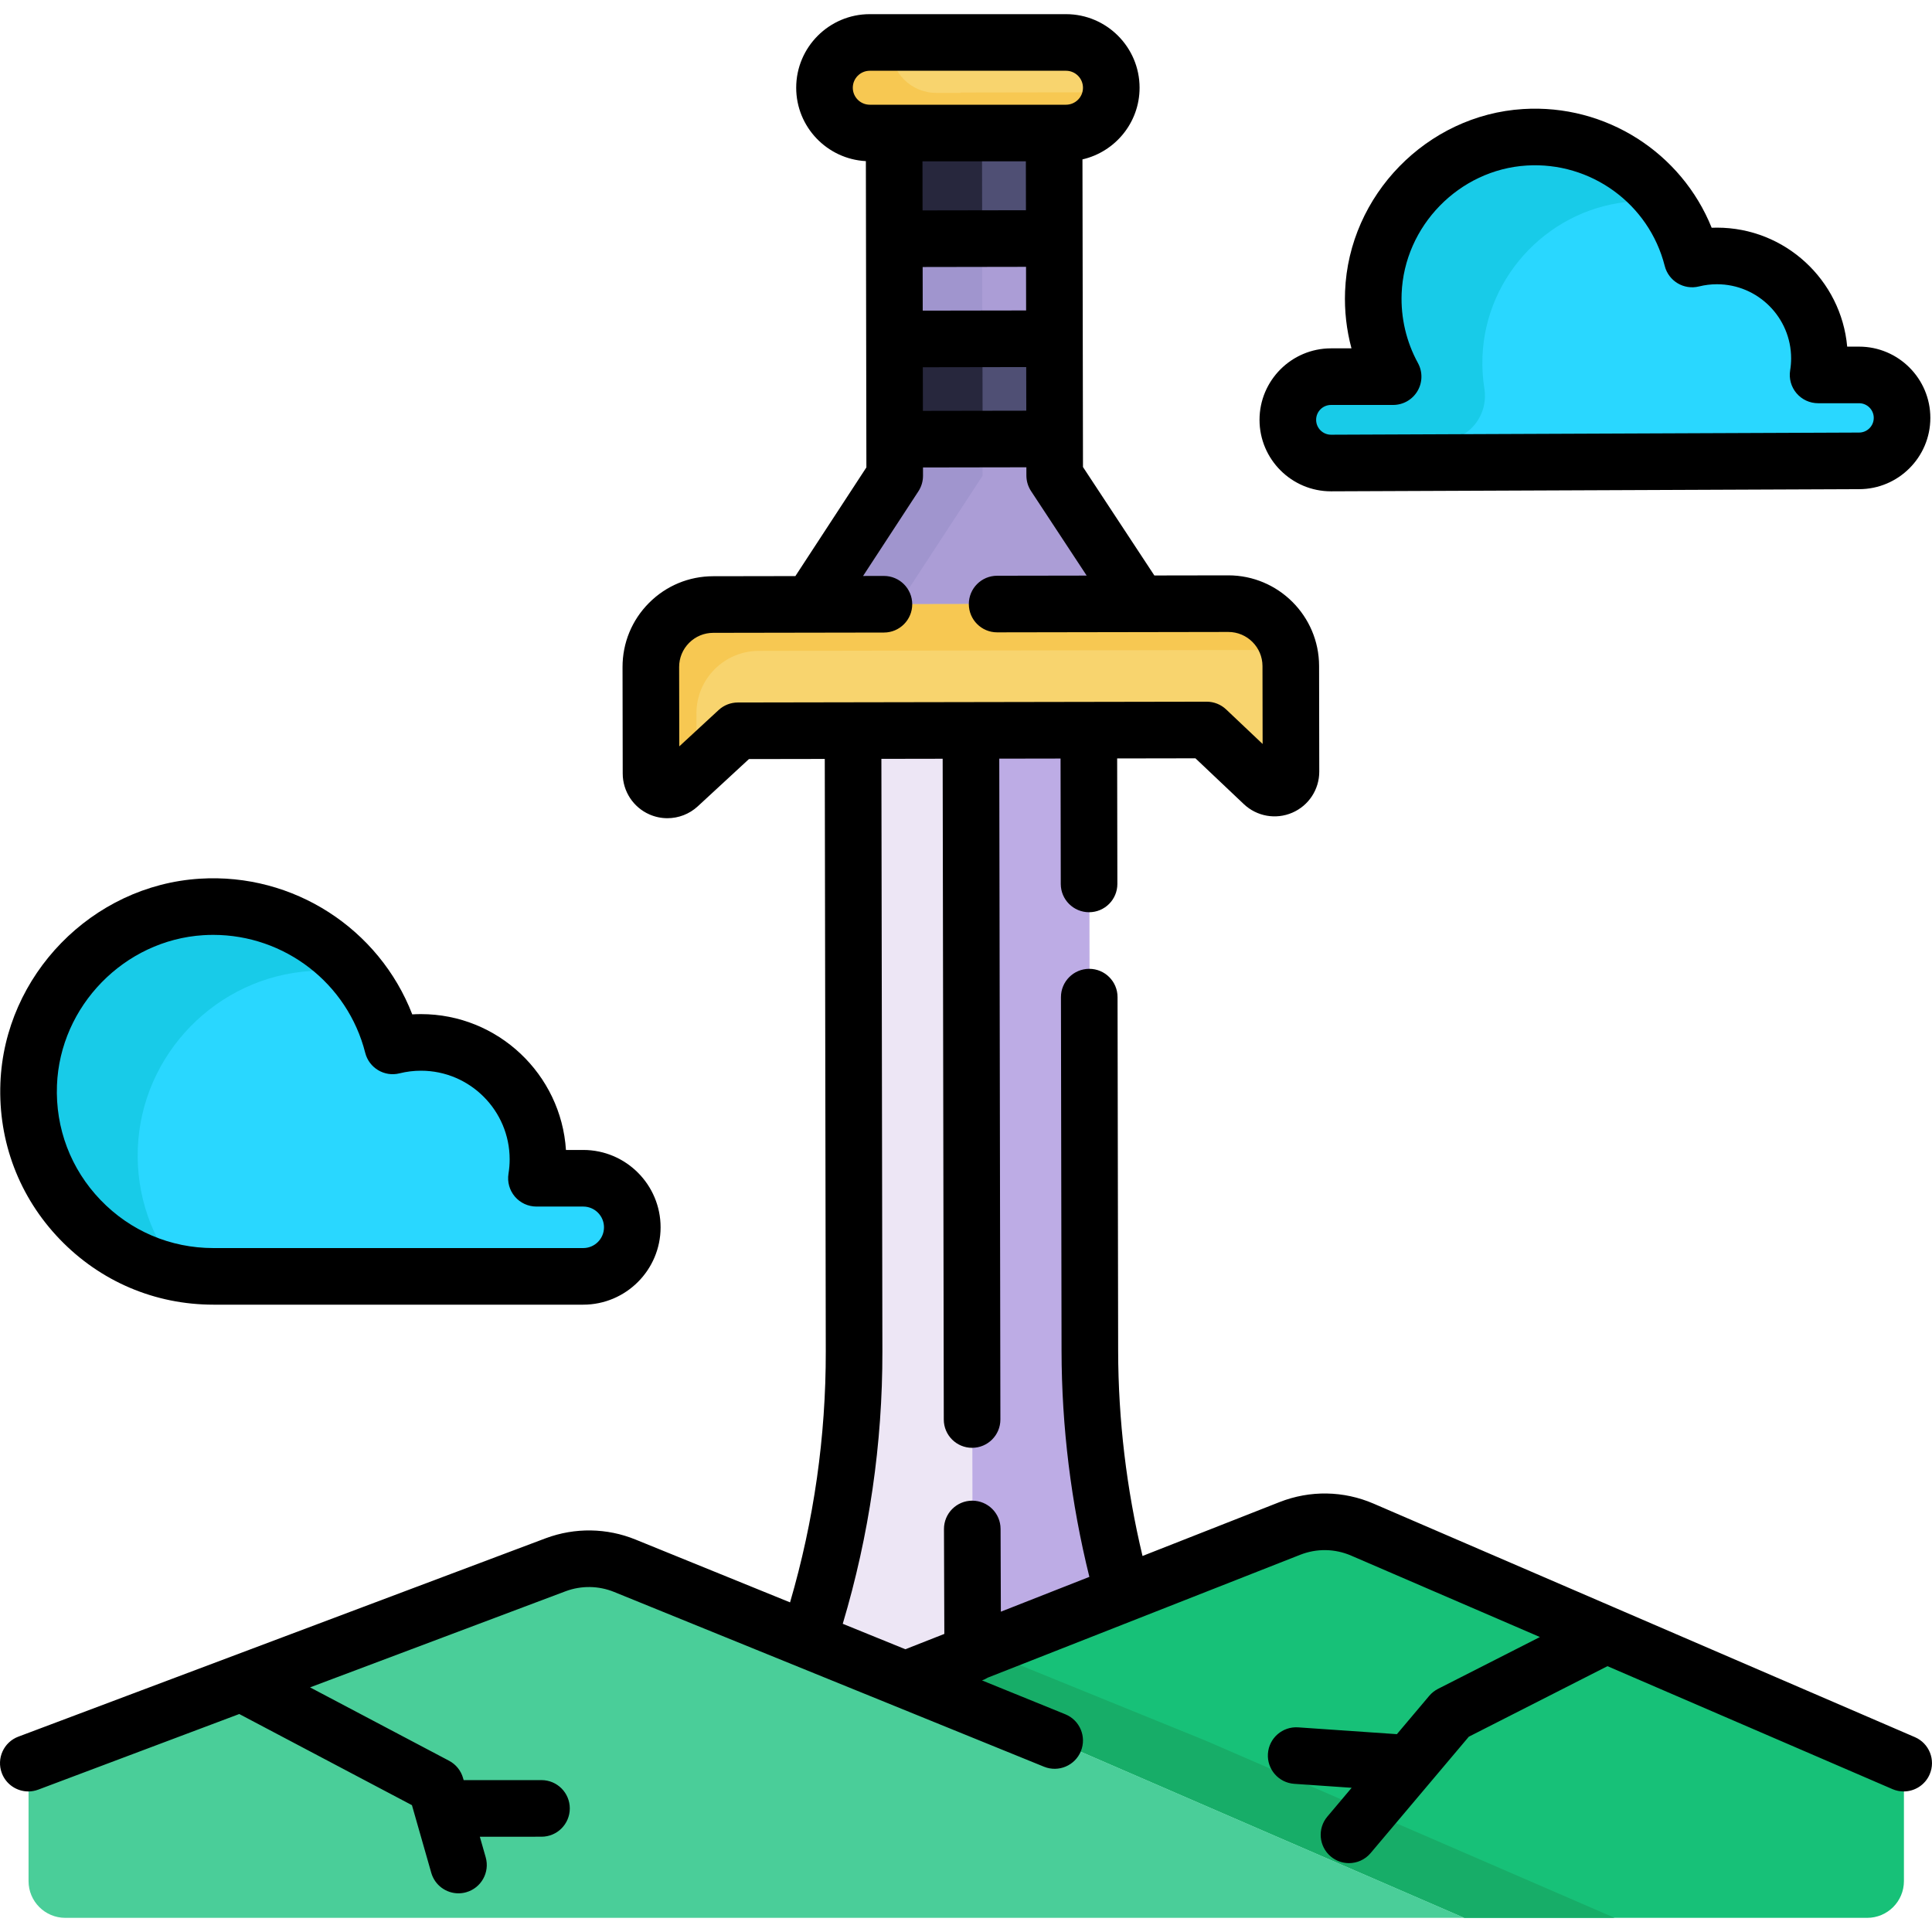 <?xml version="1.0" encoding="iso-8859-1"?>
<!-- Generator: Adobe Illustrator 21.0.0, SVG Export Plug-In . SVG Version: 6.00 Build 0)  -->
<svg version="1.1" id="Capa_1" xmlns="http://www.w3.org/2000/svg" xmlns:xlink="http://www.w3.org/1999/xlink" x="0px" y="0px"
	 viewBox="0 0 512 512" style="enable-background:new 0 0 512 512;" xml:space="preserve">
<path style="fill:#EDE6F5;" d="M297.818,422.439c-5.76-20.84-8.77-42.49-8.81-64.409l-0.28-173.519l-31.24,0.05l-31.24,0.06
	l0.28,173.509c0.05,26.167-4.13,51.954-12.19,76.445l-0.155,0.094v22.293h83.509v-34.474L297.818,422.439z"/>
<polygon style="fill:#AB9DD6;" points="279.563,126.021 279.413,27.252 237.013,27.252 237.173,126.091 214.913,160.161 
	214.913,169.13 301.943,169.13 301.943,160.011 "/>
<polygon style="fill:#A095CE;" points="260.388,126.091 260.228,27.252 237.013,27.252 237.173,126.091 214.913,160.161 
	214.913,169.13 238.128,169.13 238.128,160.161 "/>
<rect x="237.128" y="89.801" transform="matrix(1 -0.002 0.002 1 -0.154 0.388)" style="fill:#4F4F74;" width="42.39" height="26.56"/>
<rect x="237.143" y="89.8" transform="matrix(1 -0.002 0.002 1 -0.175 0.423)" style="fill:#27273D;" width="23.21" height="26.56"/>
<polygon style="fill:#4F4F74;" points="279.413,35.252 279.463,63.202 237.063,63.272 237.013,35.252 "/>
<polygon style="fill:#27273D;" points="260.241,35.252 237.026,35.252 237.071,63.272 260.286,63.234 "/>
<path style="fill:#F8D46E;" d="M282.563,11.252c6.63,0,12,5.37,12,12c0,3.32-1.34,6.32-3.51,8.49c-2.17,2.17-5.17,3.51-8.49,3.51
	h-3.15v-0.16l-42.4,0.07v0.09h-6.45c-6.63,0-12-5.37-12-12c0-3.32,1.34-6.32,3.51-8.49s5.17-3.51,8.49-3.51
	C230.563,11.252,282.563,11.252,282.563,11.252z"/>
<path style="fill:#F7C852;" d="M254.532,24.522v0.09h-6.45c-6.63,0-12-5.37-12-12c0-0.46,0.031-0.913,0.082-1.36h-5.601
	c-3.32,0-6.32,1.34-8.49,3.51s-3.51,5.17-3.51,8.49c0,6.63,5.37,12,12,12h6.45v-0.09l42.4-0.07v0.16h3.15
	c3.32,0,6.32-1.34,8.49-3.51c1.904-1.904,3.168-4.448,3.449-7.286L254.532,24.522z"/>
<path style="fill:#F8D46E;" d="M342.182,204.491c0.01,3.82-4.57,5.79-7.34,3.16l-14.99-14.19l-31.25,0.05l-62.479,0.1v0.01
	l-30.52,0.05l-15.71,14.51c-2.79,2.57-7.3,0.6-7.3-3.19l-0.05-28.2c-0.02-9.15,7.38-16.57,16.52-16.58l25.85-0.05l87.029-0.15
	l23.61-0.04c9.14-0.01,16.57,7.39,16.58,16.53L342.182,204.491z"/>
<path style="fill:#F7C852;" d="M184.564,189.071c-0.02-9.15,7.38-16.57,16.52-16.58l25.85-0.05l87.029-0.15l23.61-0.04
	c1.425-0.001,2.801,0.196,4.121,0.533c-1.7-7.345-8.281-12.822-16.141-12.813l-23.61,0.04l-87.029,0.15l-25.85,0.05
	c-9.14,0.01-16.54,7.43-16.52,16.58l0.05,28.2c0,3.79,4.51,5.76,7.3,3.19l4.696-4.337L184.564,189.071z"/>
<path style="fill:#17C178;" d="M504.561,472.431v26.078c0,5.379-4.361,9.74-9.74,9.74H388.052l-108.489-47l-39.61-16.1l57.74-22.71
	l44.19-17.38c6.2-2.44,13.11-2.33,19.24,0.31l138.681,59.828C502.69,466.442,504.561,469.286,504.561,472.431z"/>
<polygon style="fill:#17AD68;" points="279.795,445.149 260.207,437.183 239.953,445.149 279.563,461.249 388.052,508.248 
	427.894,508.248 319.405,461.249 "/>
<path style="fill:#4ACE99;" d="M279.563,461.249l-39.61-16.1l-25.77-10.48l-48.53-19.73c-5.85-2.37-12.37-2.47-18.29-0.28
	L12.67,465.329c-3.071,1.155-5.105,4.093-5.105,7.374v25.806c0,5.379,4.361,9.74,9.74,9.74h136.149h234.598L279.563,461.249z"/>
<path style="fill:#BDACE5;" d="M297.693,422.439l-39.85,15.67l-0.12-32.91l-0.05-29.01l-0.31-182.629l31.24-0.05l0.28,164.519
	C288.923,379.949,291.933,401.599,297.693,422.439z"/>
<g>
	<path style="fill:#29D7FF;" d="M163.754,316.06c2.35,2.35,3.81,5.6,3.81,9.19c0,7.18-5.82,13-13,13H56.565
		c-27.71,0-50.04-22.99-48.96-50.94c0.96-24.92,20.93-45.41,45.82-46.96c24.26-1.51,45.01,14.64,50.64,36.82
		c2.4-0.6,4.91-0.92,7.5-0.92c17.12,0,31,13.88,31,31c0,1.7-0.14,3.37-0.41,5h12.41C158.154,312.25,161.404,313.71,163.754,316.06z"
		/>
	<path style="fill:#29D7FF;" d="M492.671,99.362c6.29,0,11.39,5.1,11.39,11.39c0,6.28-5.1,11.38-11.39,11.38l-139.939,0.57
		c-6.32,0-11.45-5.12-11.45-11.44c0-6.32,5.13-11.45,11.45-11.45h16.46c-3.61-6.57-5.55-14.19-5.24-22.29
		c0.84-21.84,18.33-39.78,40.14-41.14c21.25-1.32,39.42,12.82,44.35,32.25c2.1-0.52,4.3-0.8,6.57-0.8c15,0,27.15,12.15,27.15,27.15
		c0,1.49-0.12,2.95-0.35,4.38C481.811,99.362,492.671,99.362,492.671,99.362z"/>
</g>
<g>
	<path style="fill:#18CBE8;" d="M36.523,304.288c0.96-24.92,20.93-45.41,45.82-46.96c4.115-0.256,8.124,0.007,11.98,0.71
		c-9.602-11.602-24.439-18.712-40.899-17.688c-24.89,1.55-44.86,22.04-45.82,46.96c-0.962,24.904,16.666,45.854,40.12,50.129
		C40.33,328.502,36.036,316.905,36.523,304.288z"/>
	<path style="fill:#18CBE8;" d="M381.65,116.789h0.158c7.318,0,12.715-6.594,11.565-13.821c-0.437-2.744-0.613-5.576-0.502-8.469
		c0.84-21.84,18.33-39.78,40.14-41.14c2.828-0.176,5.598-0.07,8.293,0.278c-8.325-11.2-21.975-18.202-37.211-17.256
		c-21.81,1.36-39.3,19.3-40.14,41.14c-0.31,8.1,1.63,15.72,5.24,22.29h-16.078c-6.305,0-11.715,4.932-11.83,11.236
		c-0.117,6.418,5.057,11.654,11.448,11.654l18.948-0.077C373.645,119.144,377.372,116.789,381.65,116.789z"/>
</g>
<path d="M507.469,460.362l-78.739-33.966l0,0l-64.703-27.912c-7.992-3.446-16.854-3.592-24.956-0.406l-36.292,14.272
	c-4.254-17.815-6.426-36.053-6.457-54.335l-0.159-93.777c-0.007-4.138-3.364-7.487-7.5-7.487c-0.004,0-0.009,0-0.013,0
	c-4.142,0.007-7.494,3.371-7.487,7.513l0.159,93.777c0.034,20.152,2.518,40.25,7.372,59.849l-23.457,9.225l-0.075-21.945
	c-0.014-4.133-3.369-7.474-7.5-7.474c-0.009,0-0.018,0-0.026,0c-4.142,0.014-7.488,3.384-7.474,7.526l0.095,27.784l-10.329,4.062
	l-16.592-6.745c7.007-23.446,10.547-47.698,10.506-72.201l-0.266-157.018l16.241-0.028l0.296,175.124
	c0.007,4.138,3.363,7.487,7.5,7.487c0.004,0,0.009,0,0.013,0c4.142-0.007,7.494-3.371,7.487-7.513l-0.296-175.124l16.241-0.028
	l0.056,33.241c0.007,4.138,3.363,7.487,7.5,7.487c0.004,0,0.009,0,0.013,0c4.142-0.007,7.494-3.371,7.487-7.513l-0.056-33.241
	l20.746-0.035l12.82,12.138c3.444,3.261,8.483,4.154,12.839,2.276c4.355-1.878,7.164-6.157,7.156-10.9l-0.047-27.99
	c-0.022-13.249-10.808-24.011-24.05-24.011c-0.014,0-0.028,0-0.042,0l-19.565,0.033l-18.914-28.738l-0.138-81.528
	C295.519,40.252,302,32.502,302,23.251c0-10.752-8.748-19.5-19.5-19.5h-52c-10.752,0-19.5,8.748-19.5,19.5
	c0,10.403,8.195,18.904,18.465,19.448l0.125,73.707v0.001c0,0,0,0,0,0.001l0.013,7.459l-18.817,28.802l-21.795,0.037
	c-6.425,0.011-12.46,2.522-16.996,7.073c-4.535,4.55-7.026,10.595-7.016,17.019l0.048,28.207c0.008,4.702,2.797,8.956,7.106,10.838
	c1.525,0.666,3.138,0.99,4.739,0.99c2.925,0,5.81-1.083,8.042-3.144l13.564-12.527l20.097-0.034l0.266,157.018
	c0.038,22.556-3.151,44.886-9.468,66.5l-40.961-16.651c-7.603-3.09-16.025-3.221-23.751-0.355L4.861,460.23
	c-3.877,1.458-5.837,5.783-4.379,9.66c1.131,3.007,3.987,4.861,7.021,4.861c0.877,0,1.77-0.155,2.64-0.482l53.266-20.037
	l45.761,24.156l5.121,17.922c0.941,3.294,3.944,5.441,7.208,5.441c0.682,0,1.376-0.094,2.064-0.291
	c3.982-1.138,6.289-5.289,5.151-9.272l-1.554-5.438l16.343-0.002c4.142,0,7.5-3.359,7.499-7.501c-0.001-4.142-3.359-7.5-7.501-7.499
	l-20.627,0.002l-0.161-0.563c-0.562-1.966-1.902-3.618-3.71-4.572L82.17,447.173l67.74-25.482c4.17-1.547,8.734-1.475,12.854,0.199
	l113.911,46.307c3.834,1.558,8.212-0.286,9.772-4.124c1.56-3.837-0.286-8.212-4.124-9.772l-22.081-8.976
	c0.529-0.184,1.029-0.426,1.495-0.718l82.82-32.57c0.013-0.005,0,0,0.013-0.005l-0.013,0.005c4.39-1.726,9.192-1.648,13.525,0.221
	l50.011,21.573l-26.997,13.733c-0.893,0.454-1.686,1.083-2.332,1.848l-8.572,10.159l-26.179-1.805
	c-4.13-0.274-7.714,2.833-7.999,6.966c-0.285,4.132,2.834,7.713,6.966,7.999l15.223,1.05l-6.439,7.631
	c-2.671,3.166-2.27,7.897,0.896,10.569c1.408,1.188,3.125,1.768,4.833,1.768c2.133,0,4.252-0.905,5.736-2.664l26.021-30.84
	l36.746-18.692l75.53,32.582c0.968,0.417,1.976,0.615,2.967,0.615c2.903,0,5.667-1.696,6.89-4.531
	C513.025,466.417,511.272,462.003,507.469,460.362z M271.864,42.752l0.022,12.962l-27.398,0.046l-0.022-13.008H271.864z
	 M244.513,70.76l27.398-0.046l0.02,11.562l-27.398,0.046L244.513,70.76z M244.558,97.322l27.398-0.046l0.02,11.561l-27.398,0.046
	L244.558,97.322z M226,23.252c0-2.481,2.019-4.5,4.5-4.5h52c2.481,0,4.5,2.019,4.5,4.5s-2.019,4.5-4.5,4.5h-52
	C228.019,27.752,226,25.733,226,23.252z M195.528,186.168c-1.882,0.003-3.693,0.713-5.076,1.99l-10.437,9.638l-0.036-21.023
	c-0.004-2.418,0.934-4.693,2.64-6.405s3.978-2.658,6.396-2.662l45.248-0.077c0.004,0-0.008,0-0.004,0s0,0,0.004,0l0,0
	c4.142-0.007,7.494-3.371,7.487-7.513c-0.007-4.138-3.363-7.487-7.5-7.487c-0.004,0-0.009,0-0.013,0l-5.514,0.009l14.662-22.442
	c0.799-1.223,1.224-2.653,1.221-4.115l-0.004-2.2l27.398-0.046l0.004,2.2c0.002,1.461,0.432,2.89,1.235,4.11l14.738,22.393
	l-23.741,0.04c-4.142,0.007-7.494,3.371-7.487,7.513c0.007,4.138,3.363,7.487,7.5,7.487c0.004,0,0.009,0,0.013,0l61.242-0.104
	c0.018,0-0.018,0,0,0l0,0c0.006,0,0.01,0,0.016,0c4.983,0,9.043,4.051,9.051,9.036l0.035,20.65l-9.665-9.15
	c-1.393-1.319-3.238-2.054-5.156-2.054c-0.004,0-0.008,0-0.013,0l0,0c-0.001,0,0,0-0.001,0c-0.004,0,0.005,0,0.001,0
	c-0.001,0,0.001,0,0,0L195.528,186.168c-0.002,0,61.78-0.105,61.776-0.105C257.3,186.063,195.532,186.168,195.528,186.168
	C195.525,186.168,195.53,186.168,195.528,186.168L195.528,186.168L195.528,186.168C195.524,186.168,195.532,186.168,195.528,186.168
	L195.528,186.168L195.528,186.168z"/>
<path d="M56.565,345.75h97.999c11.304,0,20.5-9.196,20.5-20.5s-9.196-20.5-20.5-20.5h-4.58c-1.292-20.069-18.031-36-38.42-36
	c-0.771,0-1.541,0.023-2.31,0.069c-8.779-22.679-31.442-37.509-56.292-35.957c-28.537,1.776-51.753,25.566-52.856,54.16
	c-0.599,15.525,4.991,30.227,15.739,41.397C26.599,339.595,41.06,345.75,56.565,345.75z M15.097,287.601
	c0.809-20.996,17.852-38.463,38.798-39.768c0.875-0.054,1.745-0.081,2.611-0.081c18.903,0,35.602,12.798,40.284,31.261
	c1.015,4.002,5.072,6.434,9.08,5.435c1.863-0.463,3.779-0.698,5.694-0.698c12.958,0,23.5,10.542,23.5,23.5
	c0,1.251-0.104,2.529-0.311,3.799c-0.352,2.17,0.266,4.386,1.691,6.061c1.425,1.675,3.513,2.64,5.712,2.64h12.407
	c3.033,0,5.5,2.467,5.5,5.5s-2.467,5.5-5.5,5.5H56.563c-11.388,0-22.01-4.521-29.909-12.73
	C18.761,309.815,14.656,299.013,15.097,287.601z"/>
<path d="M352.731,130.206l139.943-0.572c10.414,0,18.887-8.472,18.887-18.886s-8.473-18.887-18.887-18.887h-3.15
	c-1.583-17.651-16.458-31.532-34.513-31.532c-0.468,0-0.936,0.009-1.402,0.028c-8.005-19.885-28.04-32.828-49.984-31.46
	c-25.466,1.585-46.185,22.815-47.168,48.332c-0.197,5.114,0.382,10.2,1.697,15.087h-5.423c-10.446,0-18.945,8.499-18.945,18.945
	S342.285,130.206,352.731,130.206z M352.731,107.316h16.461c2.65,0,5.104-1.398,6.454-3.679c1.35-2.281,1.396-5.104,0.123-7.428
	c-3.075-5.607-4.57-11.971-4.322-18.403c0.691-17.918,15.235-32.826,33.111-33.939c17.029-1.06,32.432,10.13,36.611,26.61
	c1.015,4.002,5.071,6.432,9.08,5.435c1.559-0.388,3.162-0.584,4.764-0.584c10.836,0,19.652,8.816,19.652,19.653
	c0,1.047-0.087,2.117-0.26,3.178c-0.352,2.17,0.266,4.386,1.691,6.061c1.425,1.675,3.513,2.64,5.712,2.64h10.867
	c2.143,0,3.887,1.744,3.887,3.887s-1.744,3.886-3.887,3.886l-139.943,0.572c-2.175,0-3.945-1.77-3.945-3.945
	C348.786,109.085,350.556,107.316,352.731,107.316z"/>
<g>
</g>
<g>
</g>
<g>
</g>
<g>
</g>
<g>
</g>
<g>
</g>
<g>
</g>
<g>
</g>
<g>
</g>
<g>
</g>
<g>
</g>
<g>
</g>
<g>
</g>
<g>
</g>
<g>
</g>
</svg>
